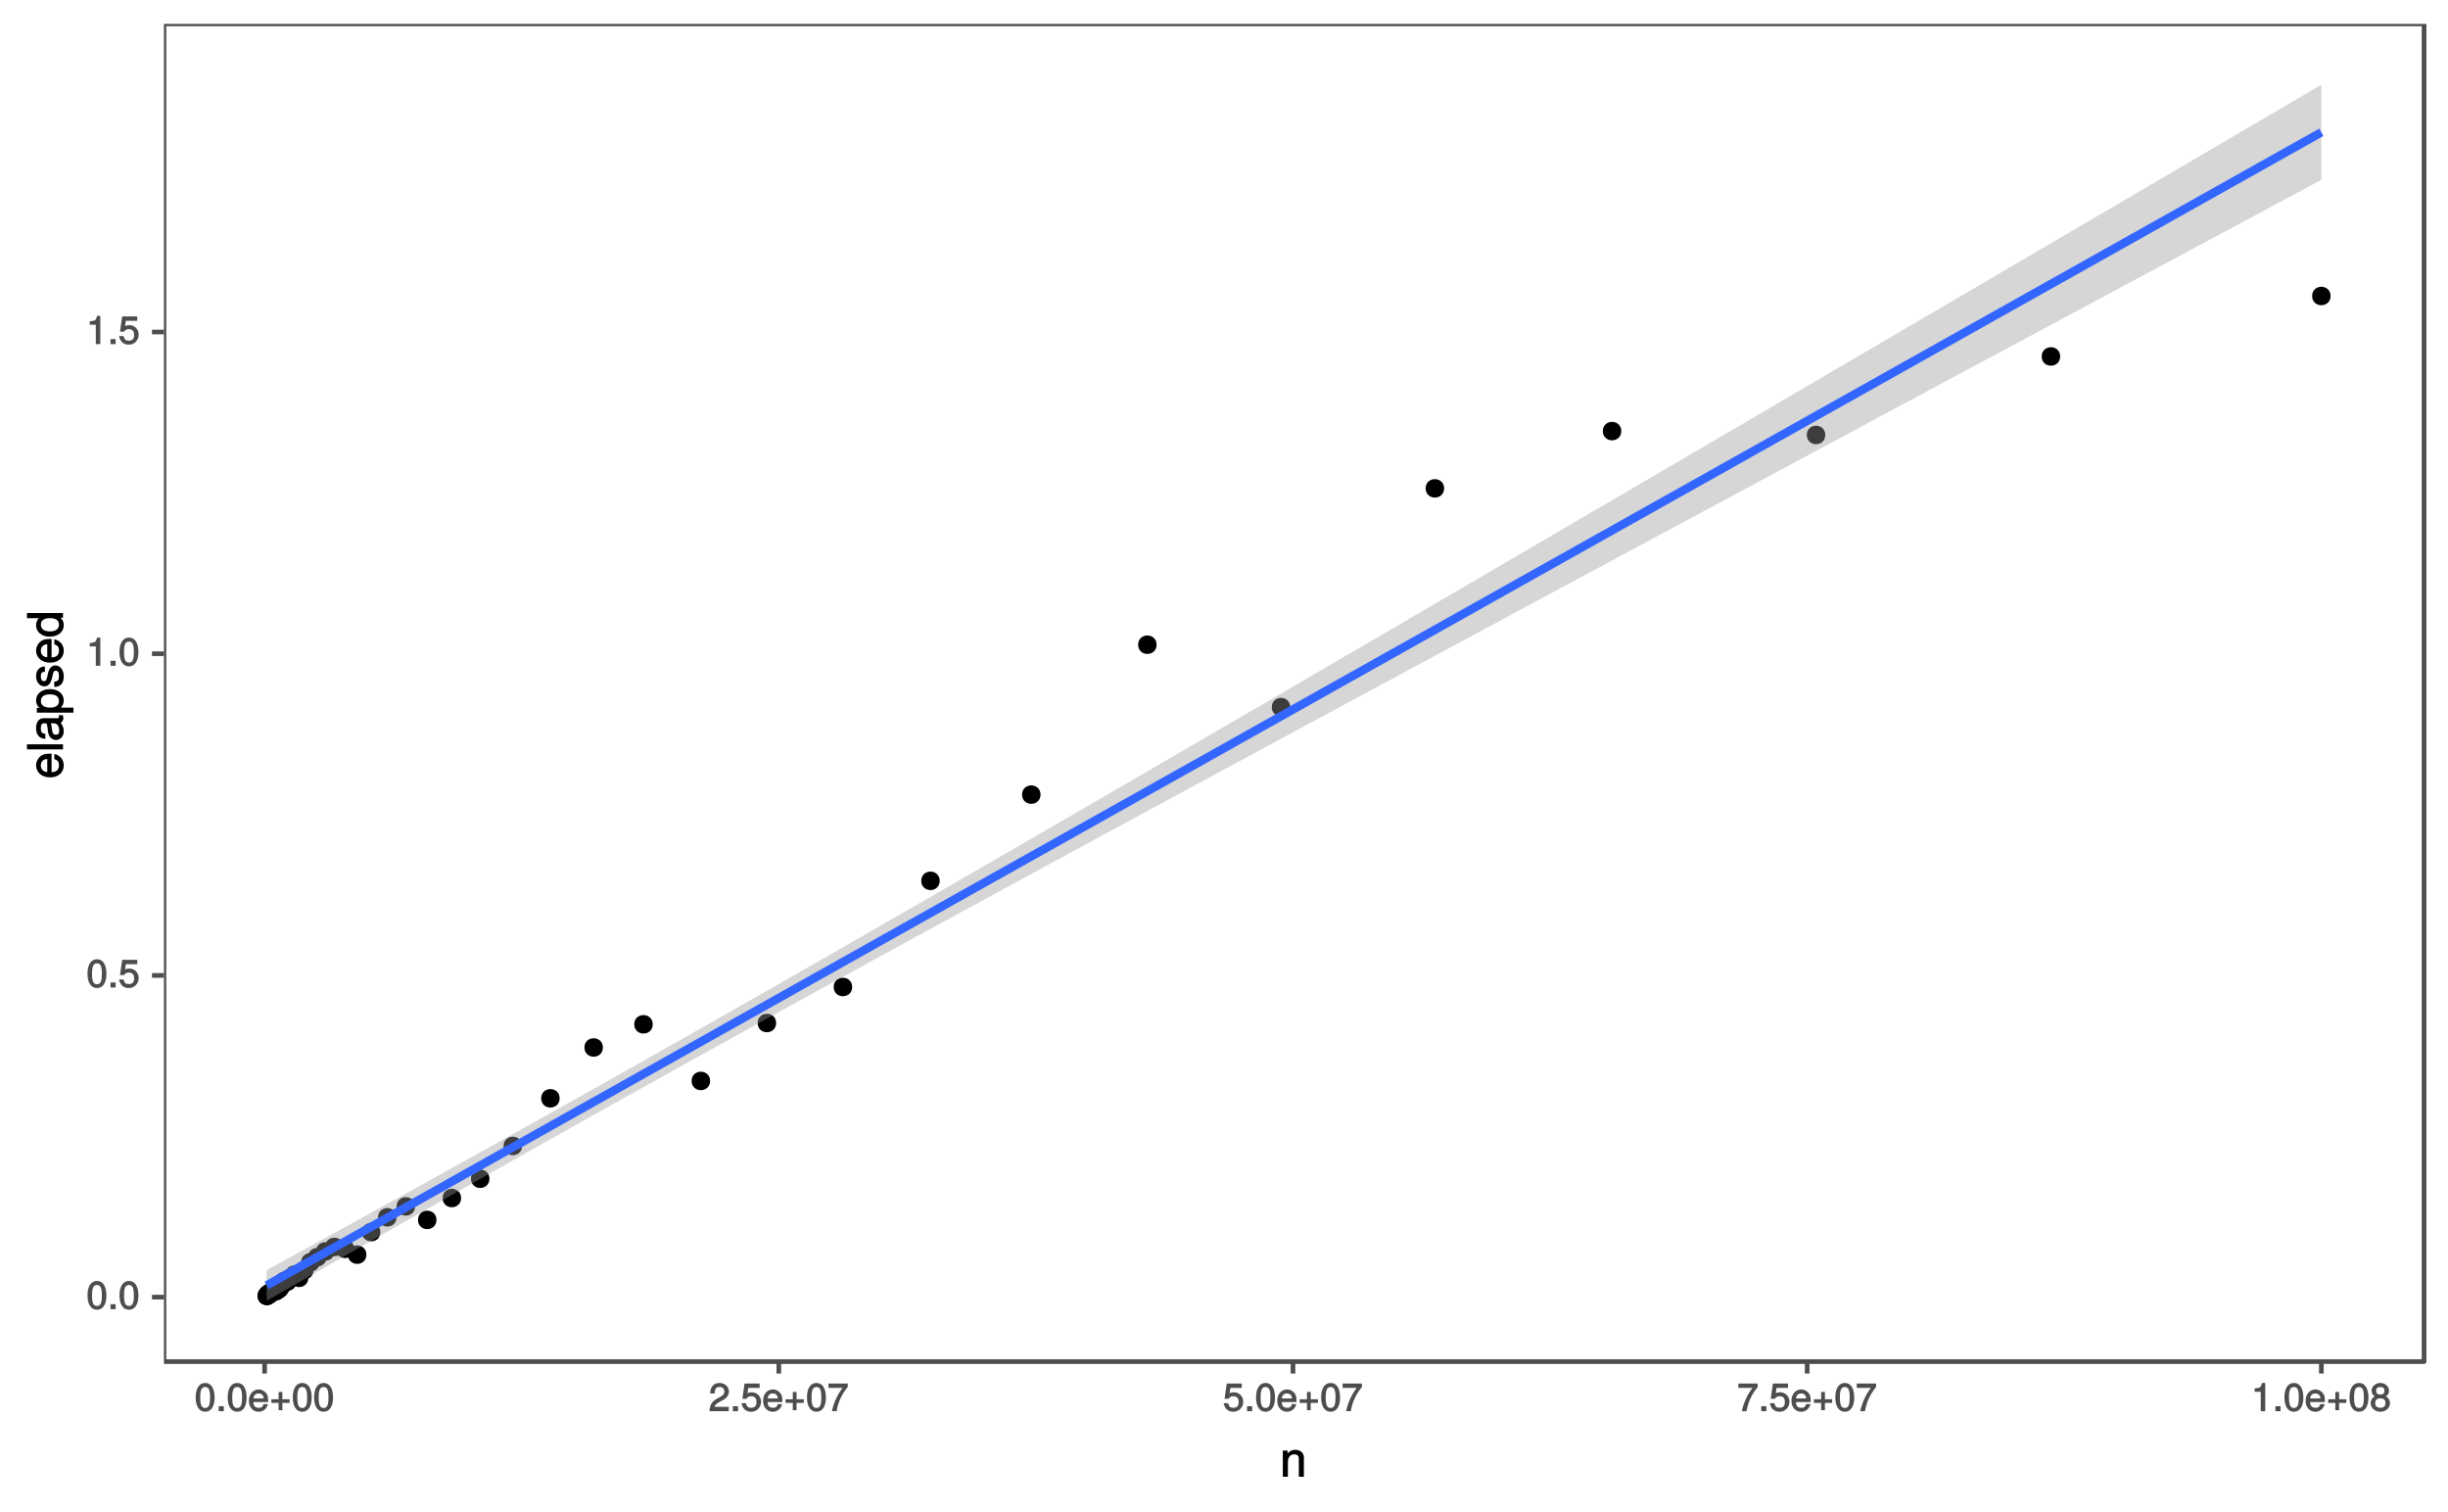 <?xml version="1.0" encoding="UTF-8"?>
<svg xmlns="http://www.w3.org/2000/svg" xmlns:xlink="http://www.w3.org/1999/xlink" width="612pt" height="378pt" viewBox="0 0 612 378" version="1.1">
<defs>
<g>
<symbol overflow="visible" id="glyph0-0">
<path style="stroke:none;" d=""/>
</symbol>
<symbol overflow="visible" id="glyph0-1">
<path style="stroke:none;" d="M 5 -3.391 C 5 -5.75 4.109 -7.062 2.641 -7.062 C 1.172 -7.062 0.266 -5.734 0.266 -3.453 C 0.266 -1.156 1.188 0.141 2.641 0.141 C 4.078 0.141 5 -1.156 5 -3.391 Z M 3.859 -3.469 C 3.859 -1.547 3.562 -0.812 2.625 -0.812 C 1.734 -0.812 1.406 -1.578 1.406 -3.438 C 1.406 -5.312 1.734 -6.047 2.641 -6.047 C 3.547 -6.047 3.859 -5.297 3.859 -3.469 Z M 3.859 -3.469 "/>
</symbol>
<symbol overflow="visible" id="glyph0-2">
<path style="stroke:none;" d="M 1.969 -0.125 L 1.969 -1.25 L 0.688 -1.25 L 0.688 0 L 1.969 0 Z M 1.969 -0.125 "/>
</symbol>
<symbol overflow="visible" id="glyph0-3">
<path style="stroke:none;" d="M 5.062 -2.375 C 5.062 -3.719 4.031 -4.734 2.719 -4.734 C 2.25 -4.734 1.75 -4.578 1.656 -4.5 L 1.859 -5.828 L 4.703 -5.828 L 4.703 -6.922 L 0.938 -6.922 L 0.391 -3.094 L 1.375 -3.094 C 1.812 -3.609 2.047 -3.734 2.578 -3.734 C 3.484 -3.734 3.922 -3.266 3.922 -2.266 C 3.922 -1.281 3.484 -0.859 2.578 -0.859 C 1.828 -0.859 1.516 -1.109 1.281 -2 L 0.156 -2 C 0.469 -0.516 1.375 0.141 2.594 0.141 C 3.969 0.141 5.062 -0.938 5.062 -2.375 Z M 5.062 -2.375 "/>
</symbol>
<symbol overflow="visible" id="glyph0-4">
<path style="stroke:none;" d="M 3.469 -0.125 L 3.469 -7.062 L 2.672 -7.062 C 2.328 -5.875 2.281 -5.875 0.828 -5.688 L 0.828 -4.844 L 2.344 -4.844 L 2.344 0 L 3.469 0 Z M 3.469 -0.125 "/>
</symbol>
<symbol overflow="visible" id="glyph0-5">
<path style="stroke:none;" d="M 5.062 -2.406 C 5.062 -3.141 5 -3.594 4.859 -3.969 C 4.531 -4.797 3.625 -5.438 2.688 -5.438 C 1.281 -5.438 0.234 -4.266 0.234 -2.609 C 0.234 -0.953 1.25 0.141 2.672 0.141 C 3.812 0.141 4.75 -0.641 4.984 -1.781 L 3.906 -1.781 C 3.641 -0.984 3.344 -0.859 2.703 -0.859 C 1.859 -0.859 1.375 -1.25 1.359 -2.281 L 5.062 -2.281 Z M 4.156 -3.031 C 4.156 -3.031 3.969 -3.172 3.969 -3.188 L 1.375 -3.188 C 1.438 -3.953 1.875 -4.438 2.672 -4.438 C 3.469 -4.438 3.922 -3.906 3.922 -3.125 Z M 4.156 -3.031 "/>
</symbol>
<symbol overflow="visible" id="glyph0-6">
<path style="stroke:none;" d="M 5.078 -2.203 L 5.078 -2.984 L 3.266 -2.984 L 3.266 -4.812 L 2.328 -4.812 L 2.328 -2.984 L 0.516 -2.984 L 0.516 -2.078 L 2.328 -2.078 L 2.328 -0.25 L 3.266 -0.25 L 3.266 -2.078 L 5.078 -2.078 Z M 5.078 -2.203 "/>
</symbol>
<symbol overflow="visible" id="glyph0-7">
<path style="stroke:none;" d="M 5.031 -4.938 C 5.031 -6.078 4.016 -7.062 2.719 -7.062 C 1.328 -7.062 0.391 -6.219 0.328 -4.438 L 1.453 -4.438 C 1.531 -5.703 1.859 -6.062 2.703 -6.062 C 3.469 -6.062 3.891 -5.641 3.891 -4.906 C 3.891 -4.375 3.609 -4.016 3.016 -3.672 L 2.125 -3.172 C 0.703 -2.359 0.266 -1.625 0.172 0 L 4.984 0 L 4.984 -1.094 L 1.422 -1.094 C 1.5 -1.516 1.766 -1.781 2.594 -2.281 L 3.562 -2.797 C 4.516 -3.297 5.031 -4.094 5.031 -4.938 Z M 5.031 -4.938 "/>
</symbol>
<symbol overflow="visible" id="glyph0-8">
<path style="stroke:none;" d="M 5.125 -6.078 L 5.125 -6.922 L 0.297 -6.922 L 0.297 -5.828 L 3.844 -5.828 C 2.656 -4.344 1.656 -2.25 1.156 0 L 2.344 0 C 2.734 -2.328 3.656 -4.281 5.125 -6.031 Z M 5.125 -6.078 "/>
</symbol>
<symbol overflow="visible" id="glyph0-9">
<path style="stroke:none;" d="M 5.062 -2.047 C 5.062 -2.797 4.531 -3.469 4.016 -3.719 C 4.547 -4.031 4.812 -4.469 4.812 -5.109 C 4.812 -6.172 3.844 -7.062 2.641 -7.062 C 1.438 -7.062 0.453 -6.172 0.453 -5.109 C 0.453 -4.484 0.719 -4.047 1.25 -3.719 C 0.734 -3.469 0.219 -2.797 0.219 -2.047 C 0.219 -0.812 1.297 0.141 2.641 0.141 C 3.984 0.141 5.062 -0.812 5.062 -2.047 Z M 3.672 -5.094 C 3.672 -4.469 3.344 -4.172 2.641 -4.172 C 1.922 -4.172 1.594 -4.469 1.594 -5.109 C 1.594 -5.75 1.922 -6.047 2.641 -6.047 C 3.359 -6.047 3.672 -5.75 3.672 -5.094 Z M 3.922 -2.031 C 3.922 -1.234 3.484 -0.859 2.625 -0.859 C 1.797 -0.859 1.359 -1.234 1.359 -2.031 C 1.359 -2.828 1.797 -3.203 2.641 -3.203 C 3.484 -3.203 3.922 -2.828 3.922 -2.031 Z M 3.922 -2.031 "/>
</symbol>
<symbol overflow="visible" id="glyph1-0">
<path style="stroke:none;" d=""/>
</symbol>
<symbol overflow="visible" id="glyph1-1">
<path style="stroke:none;" d="M 5.969 -0.125 L 5.969 -4.891 C 5.969 -5.922 5.062 -6.734 3.859 -6.734 C 2.922 -6.734 2.203 -6.344 1.656 -5.453 L 1.891 -5.359 L 1.891 -6.547 L 0.703 -6.547 L 0.703 0 L 1.969 0 L 1.969 -3.594 C 1.969 -4.891 2.531 -5.594 3.547 -5.594 C 4.344 -5.594 4.703 -5.25 4.703 -4.484 L 4.703 0 L 5.969 0 Z M 5.969 -0.125 "/>
</symbol>
<symbol overflow="visible" id="glyph2-0">
<path style="stroke:none;" d=""/>
</symbol>
<symbol overflow="visible" id="glyph2-1">
<path style="stroke:none;" d="M -2.984 -6.281 C -3.906 -6.281 -4.469 -6.219 -4.938 -6.031 C -5.969 -5.625 -6.734 -4.531 -6.734 -3.359 C -6.734 -1.609 -5.297 -0.344 -3.234 -0.344 C -1.172 -0.344 0.188 -1.578 0.188 -3.344 C 0.188 -4.781 -0.766 -5.906 -2.172 -6.188 L -2.172 -4.922 C -1.219 -4.594 -1.016 -4.172 -1.016 -3.375 C -1.016 -2.328 -1.547 -1.688 -2.859 -1.656 L -2.859 -6.281 Z M -3.781 -5.188 C -3.781 -5.188 -3.922 -4.984 -3.938 -4.984 L -3.938 -1.688 C -4.922 -1.766 -5.547 -2.344 -5.547 -3.344 C -5.547 -4.328 -4.859 -4.938 -3.875 -4.938 Z M -3.781 -5.188 "/>
</symbol>
<symbol overflow="visible" id="glyph2-2">
<path style="stroke:none;" d="M -0.125 -1.938 L -9.016 -1.938 L -9.016 -0.672 L 0 -0.672 L 0 -1.938 Z M -0.125 -1.938 "/>
</symbol>
<symbol overflow="visible" id="glyph2-3">
<path style="stroke:none;" d="M -0.156 -6.547 L -1.078 -6.547 C -1.016 -6.312 -1.016 -6.266 -1.016 -6.203 C -1.016 -5.859 -1.062 -5.797 -1.375 -5.797 L -4.891 -5.797 C -6 -5.797 -6.734 -4.844 -6.734 -3.297 C -6.734 -1.781 -6.016 -0.703 -4.422 -0.641 L -4.422 -1.906 C -5.328 -2 -5.547 -2.328 -5.547 -3.266 C -5.547 -4.156 -5.344 -4.531 -4.734 -4.531 L -4.469 -4.531 C -4.062 -4.531 -4.016 -4.422 -3.906 -3.625 C -3.734 -2.203 -3.688 -1.984 -3.531 -1.609 C -3.234 -0.875 -2.531 -0.359 -1.766 -0.359 C -0.625 -0.359 0.188 -1.297 0.188 -2.562 C 0.188 -3.375 -0.188 -4.25 -0.594 -4.625 C -0.391 -4.672 0.078 -5.25 0.078 -5.734 C 0.078 -5.938 0.062 -6.094 -0.047 -6.547 Z M -2.297 -4.531 C -1.406 -4.531 -0.953 -3.75 -0.953 -2.781 C -0.953 -2 -1.109 -1.688 -1.781 -1.688 C -2.453 -1.688 -2.609 -1.984 -2.766 -3.062 C -2.906 -4.109 -2.953 -4.328 -3.031 -4.531 Z M -2.297 -4.531 "/>
</symbol>
<symbol overflow="visible" id="glyph2-4">
<path style="stroke:none;" d="M -3.219 -6.406 C -5.328 -6.406 -6.734 -5.25 -6.734 -3.578 C -6.734 -2.719 -6.312 -1.938 -5.562 -1.469 L -5.469 -1.703 L -6.547 -1.703 L -6.547 -0.516 L 2.609 -0.516 L 2.609 -1.781 L -0.891 -1.781 L -0.797 -1.547 C -0.141 -2.078 0.188 -2.766 0.188 -3.594 C 0.188 -5.203 -1.219 -6.406 -3.219 -6.406 Z M -3.234 -5.094 C -1.812 -5.094 -1.016 -4.5 -1.016 -3.406 C -1.016 -2.359 -1.75 -1.781 -3.234 -1.781 C -4.703 -1.781 -5.531 -2.359 -5.531 -3.406 C -5.531 -4.516 -4.734 -5.094 -3.234 -5.094 Z M -3.234 -5.094 "/>
</symbol>
<symbol overflow="visible" id="glyph2-5">
<path style="stroke:none;" d="M -1.891 -5.641 C -2.828 -5.641 -3.438 -4.984 -3.734 -3.734 L -3.953 -2.766 C -4.156 -1.953 -4.281 -1.734 -4.734 -1.734 C -5.297 -1.734 -5.547 -2.125 -5.547 -2.938 C -5.547 -3.75 -5.328 -4.031 -4.531 -4.062 L -4.531 -5.391 C -5.906 -5.375 -6.734 -4.422 -6.734 -2.969 C -6.734 -1.516 -5.844 -0.422 -4.688 -0.422 C -3.703 -0.422 -3.094 -1.062 -2.734 -2.562 L -2.516 -3.484 C -2.344 -4.188 -2.266 -4.312 -1.812 -4.312 C -1.219 -4.312 -1.016 -3.875 -1.016 -3 C -1.016 -2.094 -1.094 -1.734 -2.188 -1.578 L -2.188 -0.266 C -0.594 -0.312 0.188 -1.266 0.188 -2.922 C 0.188 -4.5 -0.688 -5.641 -1.891 -5.641 Z M -1.891 -5.641 "/>
</symbol>
<symbol overflow="visible" id="glyph2-6">
<path style="stroke:none;" d="M -0.125 -6.078 L -9.016 -6.078 L -9.016 -4.797 L -5.625 -4.797 L -5.719 -5.047 C -6.359 -4.625 -6.734 -3.859 -6.734 -3.016 C -6.734 -1.375 -5.344 -0.172 -3.344 -0.172 C -1.219 -0.172 0.188 -1.359 0.188 -3.047 C 0.188 -3.906 -0.188 -4.609 -0.953 -5.141 L -1.062 -4.906 L 0 -4.906 L 0 -6.078 Z M -3.25 -4.797 C -1.797 -4.797 -1.016 -4.25 -1.016 -3.188 C -1.016 -2.094 -1.812 -1.484 -3.281 -1.484 C -4.734 -1.484 -5.531 -2.094 -5.531 -3.188 C -5.531 -4.266 -4.703 -4.797 -3.25 -4.797 Z M -3.25 -4.797 "/>
</symbol>
</g>
<clipPath id="clip1">
  <path d="M 40.984 5.977 L 607 5.977 L 607 341 L 40.984 341 Z M 40.984 5.977 "/>
</clipPath>
<clipPath id="clip2">
  <path d="M 40.984 5.977 L 607 5.977 L 607 341 L 40.984 341 Z M 40.984 5.977 "/>
</clipPath>
</defs>
<g id="surface42">
<rect x="0" y="0" width="612" height="378" style="fill:rgb(100%,100%,100%);fill-opacity:1;stroke:none;"/>
<rect x="0" y="0" width="612" height="378" style="fill:rgb(100%,100%,100%);fill-opacity:1;stroke:none;"/>
<path style="fill:none;stroke-width:1.164;stroke-linecap:round;stroke-linejoin:round;stroke:rgb(100%,100%,100%);stroke-opacity:1;stroke-miterlimit:10;" d="M 0 378 L 612 378 L 612 0 L 0 0 Z M 0 378 "/>
<g clip-path="url(#clip1)" clip-rule="nonzero">
<path style=" stroke:none;fill-rule:nonzero;fill:rgb(100%,100%,100%);fill-opacity:1;" d="M 40.984 340.375 L 606.02 340.375 L 606.02 5.98 L 40.984 5.98 Z M 40.984 340.375 "/>
</g>
<path style="fill-rule:nonzero;fill:rgb(0%,0%,0%);fill-opacity:1;stroke-width:0.709;stroke-linecap:round;stroke-linejoin:round;stroke:rgb(0%,0%,0%);stroke-opacity:1;stroke-miterlimit:10;" d="M 68.625 323.934 C 68.625 326.539 64.715 326.539 64.715 323.934 C 64.715 321.328 68.625 321.328 68.625 323.934 "/>
<path style="fill-rule:nonzero;fill:rgb(0%,0%,0%);fill-opacity:1;stroke-width:0.709;stroke-linecap:round;stroke-linejoin:round;stroke:rgb(0%,0%,0%);stroke-opacity:1;stroke-miterlimit:10;" d="M 68.703 323.934 C 68.703 326.539 64.793 326.539 64.793 323.934 C 64.793 321.328 68.703 321.328 68.703 323.934 "/>
<path style="fill-rule:nonzero;fill:rgb(0%,0%,0%);fill-opacity:1;stroke-width:0.709;stroke-linecap:round;stroke-linejoin:round;stroke:rgb(0%,0%,0%);stroke-opacity:1;stroke-miterlimit:10;" d="M 68.793 323.934 C 68.793 326.539 64.883 326.539 64.883 323.934 C 64.883 321.328 68.793 321.328 68.793 323.934 "/>
<path style="fill-rule:nonzero;fill:rgb(0%,0%,0%);fill-opacity:1;stroke-width:0.709;stroke-linecap:round;stroke-linejoin:round;stroke:rgb(0%,0%,0%);stroke-opacity:1;stroke-miterlimit:10;" d="M 68.895 323.613 C 68.895 326.219 64.984 326.219 64.984 323.613 C 64.984 321.004 68.895 321.004 68.895 323.613 "/>
<path style="fill-rule:nonzero;fill:rgb(0%,0%,0%);fill-opacity:1;stroke-width:0.709;stroke-linecap:round;stroke-linejoin:round;stroke:rgb(0%,0%,0%);stroke-opacity:1;stroke-miterlimit:10;" d="M 69.016 323.449 C 69.016 326.059 65.105 326.059 65.105 323.449 C 65.105 320.844 69.016 320.844 69.016 323.449 "/>
<path style="fill-rule:nonzero;fill:rgb(0%,0%,0%);fill-opacity:1;stroke-width:0.709;stroke-linecap:round;stroke-linejoin:round;stroke:rgb(0%,0%,0%);stroke-opacity:1;stroke-miterlimit:10;" d="M 69.152 323.613 C 69.152 326.219 65.242 326.219 65.242 323.613 C 65.242 321.004 69.152 321.004 69.152 323.613 "/>
<path style="fill-rule:nonzero;fill:rgb(0%,0%,0%);fill-opacity:1;stroke-width:0.709;stroke-linecap:round;stroke-linejoin:round;stroke:rgb(0%,0%,0%);stroke-opacity:1;stroke-miterlimit:10;" d="M 69.309 323.449 C 69.309 326.059 65.398 326.059 65.398 323.449 C 65.398 320.844 69.309 320.844 69.309 323.449 "/>
<path style="fill-rule:nonzero;fill:rgb(0%,0%,0%);fill-opacity:1;stroke-width:0.709;stroke-linecap:round;stroke-linejoin:round;stroke:rgb(0%,0%,0%);stroke-opacity:1;stroke-miterlimit:10;" d="M 69.488 323.449 C 69.488 326.059 65.582 326.059 65.582 323.449 C 65.582 320.844 69.488 320.844 69.488 323.449 "/>
<path style="fill-rule:nonzero;fill:rgb(0%,0%,0%);fill-opacity:1;stroke-width:0.709;stroke-linecap:round;stroke-linejoin:round;stroke:rgb(0%,0%,0%);stroke-opacity:1;stroke-miterlimit:10;" d="M 69.699 322.969 C 69.699 325.574 65.789 325.574 65.789 322.969 C 65.789 320.363 69.699 320.363 69.699 322.969 "/>
<path style="fill-rule:nonzero;fill:rgb(0%,0%,0%);fill-opacity:1;stroke-width:0.709;stroke-linecap:round;stroke-linejoin:round;stroke:rgb(0%,0%,0%);stroke-opacity:1;stroke-miterlimit:10;" d="M 69.938 322.969 C 69.938 325.574 66.031 325.574 66.031 322.969 C 66.031 320.363 69.938 320.363 69.938 322.969 "/>
<path style="fill-rule:nonzero;fill:rgb(0%,0%,0%);fill-opacity:1;stroke-width:0.709;stroke-linecap:round;stroke-linejoin:round;stroke:rgb(0%,0%,0%);stroke-opacity:1;stroke-miterlimit:10;" d="M 70.215 322.809 C 70.215 325.414 66.305 325.414 66.305 322.809 C 66.305 320.199 70.215 320.199 70.215 322.809 "/>
<path style="fill-rule:nonzero;fill:rgb(0%,0%,0%);fill-opacity:1;stroke-width:0.709;stroke-linecap:round;stroke-linejoin:round;stroke:rgb(0%,0%,0%);stroke-opacity:1;stroke-miterlimit:10;" d="M 70.535 322.648 C 70.535 325.254 66.625 325.254 66.625 322.648 C 66.625 320.039 70.535 320.039 70.535 322.648 "/>
<path style="fill-rule:nonzero;fill:rgb(0%,0%,0%);fill-opacity:1;stroke-width:0.709;stroke-linecap:round;stroke-linejoin:round;stroke:rgb(0%,0%,0%);stroke-opacity:1;stroke-miterlimit:10;" d="M 70.902 322.809 C 70.902 325.414 66.992 325.414 66.992 322.809 C 66.992 320.199 70.902 320.199 70.902 322.809 "/>
<path style="fill-rule:nonzero;fill:rgb(0%,0%,0%);fill-opacity:1;stroke-width:0.709;stroke-linecap:round;stroke-linejoin:round;stroke:rgb(0%,0%,0%);stroke-opacity:1;stroke-miterlimit:10;" d="M 71.324 322.484 C 71.324 325.094 67.414 325.094 67.414 322.484 C 67.414 319.879 71.324 319.879 71.324 322.484 "/>
<path style="fill-rule:nonzero;fill:rgb(0%,0%,0%);fill-opacity:1;stroke-width:0.709;stroke-linecap:round;stroke-linejoin:round;stroke:rgb(0%,0%,0%);stroke-opacity:1;stroke-miterlimit:10;" d="M 71.812 322.164 C 71.812 324.77 67.902 324.77 67.902 322.164 C 67.902 319.559 71.812 319.559 71.812 322.164 "/>
<path style="fill-rule:nonzero;fill:rgb(0%,0%,0%);fill-opacity:1;stroke-width:0.709;stroke-linecap:round;stroke-linejoin:round;stroke:rgb(0%,0%,0%);stroke-opacity:1;stroke-miterlimit:10;" d="M 72.371 321.359 C 72.371 323.965 68.461 323.965 68.461 321.359 C 68.461 318.754 72.371 318.754 72.371 321.359 "/>
<path style="fill-rule:nonzero;fill:rgb(0%,0%,0%);fill-opacity:1;stroke-width:0.709;stroke-linecap:round;stroke-linejoin:round;stroke:rgb(0%,0%,0%);stroke-opacity:1;stroke-miterlimit:10;" d="M 73.016 320.234 C 73.016 322.84 69.105 322.84 69.105 320.234 C 69.105 317.629 73.016 317.629 73.016 320.234 "/>
<path style="fill-rule:nonzero;fill:rgb(0%,0%,0%);fill-opacity:1;stroke-width:0.709;stroke-linecap:round;stroke-linejoin:round;stroke:rgb(0%,0%,0%);stroke-opacity:1;stroke-miterlimit:10;" d="M 73.758 320.395 C 73.758 323 69.848 323 69.848 320.395 C 69.848 317.789 73.758 317.789 73.758 320.395 "/>
<path style="fill-rule:nonzero;fill:rgb(0%,0%,0%);fill-opacity:1;stroke-width:0.709;stroke-linecap:round;stroke-linejoin:round;stroke:rgb(0%,0%,0%);stroke-opacity:1;stroke-miterlimit:10;" d="M 74.613 319.43 C 74.613 322.035 70.703 322.035 70.703 319.43 C 70.703 316.824 74.613 316.824 74.613 319.43 "/>
<path style="fill-rule:nonzero;fill:rgb(0%,0%,0%);fill-opacity:1;stroke-width:0.709;stroke-linecap:round;stroke-linejoin:round;stroke:rgb(0%,0%,0%);stroke-opacity:1;stroke-miterlimit:10;" d="M 75.598 318.625 C 75.598 321.23 71.688 321.23 71.688 318.625 C 71.688 316.02 75.598 316.02 75.598 318.625 "/>
<path style="fill-rule:nonzero;fill:rgb(0%,0%,0%);fill-opacity:1;stroke-width:0.709;stroke-linecap:round;stroke-linejoin:round;stroke:rgb(0%,0%,0%);stroke-opacity:1;stroke-miterlimit:10;" d="M 76.73 319.43 C 76.73 322.035 72.824 322.035 72.824 319.43 C 72.824 316.824 76.73 316.824 76.73 319.43 "/>
<path style="fill-rule:nonzero;fill:rgb(0%,0%,0%);fill-opacity:1;stroke-width:0.709;stroke-linecap:round;stroke-linejoin:round;stroke:rgb(0%,0%,0%);stroke-opacity:1;stroke-miterlimit:10;" d="M 78.039 317.5 C 78.039 320.105 74.129 320.105 74.129 317.5 C 74.129 314.895 78.039 314.895 78.039 317.5 "/>
<path style="fill-rule:nonzero;fill:rgb(0%,0%,0%);fill-opacity:1;stroke-width:0.709;stroke-linecap:round;stroke-linejoin:round;stroke:rgb(0%,0%,0%);stroke-opacity:1;stroke-miterlimit:10;" d="M 79.539 315.57 C 79.539 318.176 75.633 318.176 75.633 315.57 C 75.633 312.965 79.539 312.965 79.539 315.57 "/>
<path style="fill-rule:nonzero;fill:rgb(0%,0%,0%);fill-opacity:1;stroke-width:0.709;stroke-linecap:round;stroke-linejoin:round;stroke:rgb(0%,0%,0%);stroke-opacity:1;stroke-miterlimit:10;" d="M 81.27 314.281 C 81.27 316.891 77.363 316.891 77.363 314.281 C 77.363 311.676 81.27 311.676 81.27 314.281 "/>
<path style="fill-rule:nonzero;fill:rgb(0%,0%,0%);fill-opacity:1;stroke-width:0.709;stroke-linecap:round;stroke-linejoin:round;stroke:rgb(0%,0%,0%);stroke-opacity:1;stroke-miterlimit:10;" d="M 83.262 312.836 C 83.262 315.441 79.355 315.441 79.355 312.836 C 79.355 310.23 83.262 310.23 83.262 312.836 "/>
<path style="fill-rule:nonzero;fill:rgb(0%,0%,0%);fill-opacity:1;stroke-width:0.709;stroke-linecap:round;stroke-linejoin:round;stroke:rgb(0%,0%,0%);stroke-opacity:1;stroke-miterlimit:10;" d="M 85.559 311.711 C 85.559 314.316 81.648 314.316 81.648 311.711 C 81.648 309.102 85.559 309.102 85.559 311.711 "/>
<path style="fill-rule:nonzero;fill:rgb(0%,0%,0%);fill-opacity:1;stroke-width:0.709;stroke-linecap:round;stroke-linejoin:round;stroke:rgb(0%,0%,0%);stroke-opacity:1;stroke-miterlimit:10;" d="M 88.199 312.191 C 88.199 314.797 84.289 314.797 84.289 312.191 C 84.289 309.586 88.199 309.586 88.199 312.191 "/>
<path style="fill-rule:nonzero;fill:rgb(0%,0%,0%);fill-opacity:1;stroke-width:0.709;stroke-linecap:round;stroke-linejoin:round;stroke:rgb(0%,0%,0%);stroke-opacity:1;stroke-miterlimit:10;" d="M 91.242 313.641 C 91.242 316.246 87.332 316.246 87.332 313.641 C 87.332 311.035 91.242 311.035 91.242 313.641 "/>
<path style="fill-rule:nonzero;fill:rgb(0%,0%,0%);fill-opacity:1;stroke-width:0.709;stroke-linecap:round;stroke-linejoin:round;stroke:rgb(0%,0%,0%);stroke-opacity:1;stroke-miterlimit:10;" d="M 94.742 308.012 C 94.742 310.617 90.832 310.617 90.832 308.012 C 90.832 305.402 94.742 305.402 94.742 308.012 "/>
<path style="fill-rule:nonzero;fill:rgb(0%,0%,0%);fill-opacity:1;stroke-width:0.709;stroke-linecap:round;stroke-linejoin:round;stroke:rgb(0%,0%,0%);stroke-opacity:1;stroke-miterlimit:10;" d="M 98.773 304.312 C 98.773 306.918 94.863 306.918 94.863 304.312 C 94.863 301.703 98.773 301.703 98.773 304.312 "/>
<path style="fill-rule:nonzero;fill:rgb(0%,0%,0%);fill-opacity:1;stroke-width:0.709;stroke-linecap:round;stroke-linejoin:round;stroke:rgb(0%,0%,0%);stroke-opacity:1;stroke-miterlimit:10;" d="M 103.418 301.578 C 103.418 304.184 99.508 304.184 99.508 301.578 C 99.508 298.969 103.418 298.969 103.418 301.578 "/>
<path style="fill-rule:nonzero;fill:rgb(0%,0%,0%);fill-opacity:1;stroke-width:0.709;stroke-linecap:round;stroke-linejoin:round;stroke:rgb(0%,0%,0%);stroke-opacity:1;stroke-miterlimit:10;" d="M 108.762 304.953 C 108.762 307.562 104.852 307.562 104.852 304.953 C 104.852 302.348 108.762 302.348 108.762 304.953 "/>
<path style="fill-rule:nonzero;fill:rgb(0%,0%,0%);fill-opacity:1;stroke-width:0.709;stroke-linecap:round;stroke-linejoin:round;stroke:rgb(0%,0%,0%);stroke-opacity:1;stroke-miterlimit:10;" d="M 114.918 299.484 C 114.918 302.094 111.008 302.094 111.008 299.484 C 111.008 296.879 114.918 296.879 114.918 299.484 "/>
<path style="fill-rule:nonzero;fill:rgb(0%,0%,0%);fill-opacity:1;stroke-width:0.709;stroke-linecap:round;stroke-linejoin:round;stroke:rgb(0%,0%,0%);stroke-opacity:1;stroke-miterlimit:10;" d="M 122.004 294.66 C 122.004 297.266 118.094 297.266 118.094 294.66 C 118.094 292.055 122.004 292.055 122.004 294.66 "/>
<path style="fill-rule:nonzero;fill:rgb(0%,0%,0%);fill-opacity:1;stroke-width:0.709;stroke-linecap:round;stroke-linejoin:round;stroke:rgb(0%,0%,0%);stroke-opacity:1;stroke-miterlimit:10;" d="M 130.16 286.457 C 130.16 289.066 126.254 289.066 126.254 286.457 C 126.254 283.852 130.16 283.852 130.16 286.457 "/>
<path style="fill-rule:nonzero;fill:rgb(0%,0%,0%);fill-opacity:1;stroke-width:0.709;stroke-linecap:round;stroke-linejoin:round;stroke:rgb(0%,0%,0%);stroke-opacity:1;stroke-miterlimit:10;" d="M 139.555 274.555 C 139.555 277.164 135.645 277.164 135.645 274.555 C 135.645 271.949 139.555 271.949 139.555 274.555 "/>
<path style="fill-rule:nonzero;fill:rgb(0%,0%,0%);fill-opacity:1;stroke-width:0.709;stroke-linecap:round;stroke-linejoin:round;stroke:rgb(0%,0%,0%);stroke-opacity:1;stroke-miterlimit:10;" d="M 150.371 261.852 C 150.371 264.457 146.461 264.457 146.461 261.852 C 146.461 259.242 150.371 259.242 150.371 261.852 "/>
<path style="fill-rule:nonzero;fill:rgb(0%,0%,0%);fill-opacity:1;stroke-width:0.709;stroke-linecap:round;stroke-linejoin:round;stroke:rgb(0%,0%,0%);stroke-opacity:1;stroke-miterlimit:10;" d="M 162.828 256.059 C 162.828 258.668 158.918 258.668 158.918 256.059 C 158.918 253.453 162.828 253.453 162.828 256.059 "/>
<path style="fill-rule:nonzero;fill:rgb(0%,0%,0%);fill-opacity:1;stroke-width:0.709;stroke-linecap:round;stroke-linejoin:round;stroke:rgb(0%,0%,0%);stroke-opacity:1;stroke-miterlimit:10;" d="M 177.168 270.215 C 177.168 272.82 173.258 272.82 173.258 270.215 C 173.258 267.605 177.168 267.605 177.168 270.215 "/>
<path style="fill-rule:nonzero;fill:rgb(0%,0%,0%);fill-opacity:1;stroke-width:0.709;stroke-linecap:round;stroke-linejoin:round;stroke:rgb(0%,0%,0%);stroke-opacity:1;stroke-miterlimit:10;" d="M 193.676 255.738 C 193.676 258.344 189.766 258.344 189.766 255.738 C 189.766 253.133 193.676 253.133 193.676 255.738 "/>
<path style="fill-rule:nonzero;fill:rgb(0%,0%,0%);fill-opacity:1;stroke-width:0.709;stroke-linecap:round;stroke-linejoin:round;stroke:rgb(0%,0%,0%);stroke-opacity:1;stroke-miterlimit:10;" d="M 212.688 246.73 C 212.688 249.336 208.777 249.336 208.777 246.73 C 208.777 244.125 212.688 244.125 212.688 246.73 "/>
<path style="fill-rule:nonzero;fill:rgb(0%,0%,0%);fill-opacity:1;stroke-width:0.709;stroke-linecap:round;stroke-linejoin:round;stroke:rgb(0%,0%,0%);stroke-opacity:1;stroke-miterlimit:10;" d="M 234.574 220.191 C 234.574 222.801 230.664 222.801 230.664 220.191 C 230.664 217.586 234.574 217.586 234.574 220.191 "/>
<path style="fill-rule:nonzero;fill:rgb(0%,0%,0%);fill-opacity:1;stroke-width:0.709;stroke-linecap:round;stroke-linejoin:round;stroke:rgb(0%,0%,0%);stroke-opacity:1;stroke-miterlimit:10;" d="M 259.777 198.641 C 259.777 201.246 255.867 201.246 255.867 198.641 C 255.867 196.035 259.777 196.035 259.777 198.641 "/>
<path style="fill-rule:nonzero;fill:rgb(0%,0%,0%);fill-opacity:1;stroke-width:0.709;stroke-linecap:round;stroke-linejoin:round;stroke:rgb(0%,0%,0%);stroke-opacity:1;stroke-miterlimit:10;" d="M 288.793 161.164 C 288.793 163.773 284.887 163.773 284.887 161.164 C 284.887 158.559 288.793 158.559 288.793 161.164 "/>
<path style="fill-rule:nonzero;fill:rgb(0%,0%,0%);fill-opacity:1;stroke-width:0.709;stroke-linecap:round;stroke-linejoin:round;stroke:rgb(0%,0%,0%);stroke-opacity:1;stroke-miterlimit:10;" d="M 322.203 176.766 C 322.203 179.375 318.297 179.375 318.297 176.766 C 318.297 174.16 322.203 174.16 322.203 176.766 "/>
<path style="fill-rule:nonzero;fill:rgb(0%,0%,0%);fill-opacity:1;stroke-width:0.709;stroke-linecap:round;stroke-linejoin:round;stroke:rgb(0%,0%,0%);stroke-opacity:1;stroke-miterlimit:10;" d="M 360.672 122.082 C 360.672 124.688 356.766 124.688 356.766 122.082 C 356.766 119.477 360.672 119.477 360.672 122.082 "/>
<path style="fill-rule:nonzero;fill:rgb(0%,0%,0%);fill-opacity:1;stroke-width:0.709;stroke-linecap:round;stroke-linejoin:round;stroke:rgb(0%,0%,0%);stroke-opacity:1;stroke-miterlimit:10;" d="M 404.965 107.766 C 404.965 110.375 401.059 110.375 401.059 107.766 C 401.059 105.16 404.965 105.16 404.965 107.766 "/>
<path style="fill-rule:nonzero;fill:rgb(0%,0%,0%);fill-opacity:1;stroke-width:0.709;stroke-linecap:round;stroke-linejoin:round;stroke:rgb(0%,0%,0%);stroke-opacity:1;stroke-miterlimit:10;" d="M 455.965 108.73 C 455.965 111.34 452.055 111.34 452.055 108.73 C 452.055 106.125 455.965 106.125 455.965 108.73 "/>
<path style="fill-rule:nonzero;fill:rgb(0%,0%,0%);fill-opacity:1;stroke-width:0.709;stroke-linecap:round;stroke-linejoin:round;stroke:rgb(0%,0%,0%);stroke-opacity:1;stroke-miterlimit:10;" d="M 514.684 89.109 C 514.684 91.715 510.773 91.715 510.773 89.109 C 510.773 86.504 514.684 86.504 514.684 89.109 "/>
<path style="fill-rule:nonzero;fill:rgb(0%,0%,0%);fill-opacity:1;stroke-width:0.709;stroke-linecap:round;stroke-linejoin:round;stroke:rgb(0%,0%,0%);stroke-opacity:1;stroke-miterlimit:10;" d="M 582.293 73.992 C 582.293 76.598 578.383 76.598 578.383 73.992 C 578.383 71.387 582.293 71.387 582.293 73.992 "/>
<path style=" stroke:none;fill-rule:nonzero;fill:rgb(60%,60%,60%);fill-opacity:0.4;" d="M 66.668 317.492 L 73.172 313.93 L 79.676 310.363 L 86.176 306.789 L 92.68 303.211 L 99.18 299.625 L 105.684 296.027 L 112.184 292.426 L 118.688 288.816 L 125.188 285.199 L 131.691 281.57 L 138.191 277.934 L 144.695 274.289 L 151.199 270.637 L 157.699 266.973 L 164.203 263.301 L 170.703 259.621 L 177.207 255.934 L 183.707 252.234 L 190.211 248.531 L 196.711 244.82 L 203.215 241.102 L 209.719 237.375 L 216.219 233.645 L 222.723 229.906 L 229.223 226.164 L 235.727 222.418 L 242.227 218.664 L 248.73 214.906 L 255.23 211.148 L 261.734 207.383 L 268.234 203.617 L 281.242 196.07 L 287.742 192.293 L 294.246 188.516 L 300.746 184.734 L 307.25 180.949 L 313.75 177.164 L 320.254 173.379 L 326.754 169.59 L 333.258 165.797 L 339.758 162.004 L 352.766 154.418 L 359.266 150.621 L 365.77 146.824 L 372.27 143.023 L 378.773 139.227 L 385.273 135.426 L 391.777 131.625 L 398.277 127.824 L 404.781 124.02 L 411.285 120.219 L 417.785 116.414 L 424.289 112.609 L 430.789 108.805 L 437.293 105 L 443.793 101.191 L 450.297 97.387 L 456.797 93.578 L 463.301 89.77 L 469.801 85.961 L 476.305 82.156 L 482.809 78.344 L 489.309 74.535 L 495.812 70.727 L 502.312 66.918 L 508.816 63.105 L 515.316 59.297 L 521.82 55.484 L 528.32 51.676 L 534.824 47.863 L 541.324 44.051 L 554.332 36.426 L 560.832 32.617 L 567.336 28.805 L 573.836 24.992 L 580.34 21.176 L 580.34 44.961 L 573.836 48.445 L 567.336 51.93 L 560.832 55.418 L 554.332 58.902 L 547.828 62.387 L 541.324 65.875 L 534.824 69.359 L 528.32 72.848 L 521.82 76.332 L 515.316 79.82 L 508.816 83.309 L 502.312 86.797 L 495.812 90.285 L 489.309 93.773 L 482.809 97.262 L 469.801 104.238 L 463.301 107.73 L 456.797 111.219 L 450.297 114.711 L 443.793 118.199 L 437.293 121.691 L 430.789 125.184 L 424.289 128.676 L 417.785 132.172 L 411.285 135.664 L 404.781 139.16 L 398.277 142.652 L 391.777 146.148 L 385.273 149.648 L 378.773 153.145 L 372.27 156.645 L 365.77 160.145 L 359.266 163.645 L 352.766 167.145 L 339.758 174.152 L 333.258 177.66 L 326.754 181.164 L 320.254 184.676 L 313.75 188.184 L 307.25 191.695 L 300.746 195.211 L 294.246 198.727 L 287.742 202.246 L 281.242 205.77 L 274.738 209.293 L 268.234 212.82 L 261.734 216.348 L 255.23 219.883 L 248.73 223.418 L 242.227 226.961 L 235.727 230.508 L 229.223 234.055 L 222.723 237.609 L 216.219 241.172 L 209.719 244.738 L 203.215 248.312 L 196.711 251.891 L 190.211 255.477 L 183.707 259.07 L 177.207 262.672 L 170.703 266.281 L 164.203 269.898 L 157.699 273.523 L 151.199 277.16 L 144.695 280.805 L 138.191 284.457 L 131.691 288.117 L 125.188 291.789 L 118.688 295.469 L 112.184 299.156 L 105.684 302.852 L 99.18 306.555 L 92.68 310.266 L 86.176 313.98 L 79.676 317.707 L 73.172 321.438 L 66.668 325.176 Z M 66.668 317.492 "/>
<path style="fill:none;stroke-width:2.134;stroke-linecap:butt;stroke-linejoin:round;stroke:rgb(20%,40%,100%);stroke-opacity:1;stroke-miterlimit:10;" d="M 66.668 321.332 L 79.676 314.035 L 86.176 310.387 L 92.68 306.738 L 99.18 303.09 L 105.684 299.441 L 112.184 295.789 L 118.688 292.141 L 125.188 288.492 L 131.691 284.844 L 138.191 281.195 L 151.199 273.898 L 157.699 270.25 L 164.203 266.598 L 170.703 262.949 L 177.207 259.301 L 183.707 255.652 L 190.211 252.004 L 196.711 248.355 L 209.719 241.059 L 216.219 237.41 L 222.723 233.758 L 229.223 230.109 L 235.727 226.461 L 242.227 222.812 L 248.73 219.164 L 255.23 215.516 L 261.734 211.867 L 268.234 208.219 L 274.738 204.566 L 281.242 200.918 L 287.742 197.27 L 294.246 193.621 L 300.746 189.973 L 307.25 186.324 L 313.75 182.676 L 320.254 179.027 L 326.754 175.375 L 333.258 171.727 L 339.758 168.078 L 352.766 160.781 L 359.266 157.133 L 365.77 153.484 L 372.27 149.836 L 378.773 146.184 L 385.273 142.535 L 391.777 138.887 L 398.277 135.238 L 411.285 127.941 L 417.785 124.293 L 424.289 120.645 L 430.789 116.996 L 437.293 113.344 L 443.793 109.695 L 450.297 106.047 L 456.797 102.398 L 463.301 98.75 L 469.801 95.102 L 482.809 87.805 L 489.309 84.152 L 495.812 80.504 L 502.312 76.855 L 508.816 73.207 L 515.316 69.559 L 521.82 65.91 L 528.32 62.262 L 534.824 58.613 L 541.324 54.961 L 554.332 47.664 L 560.832 44.016 L 567.336 40.367 L 573.836 36.719 L 580.34 33.07 "/>
<g clip-path="url(#clip2)" clip-rule="nonzero">
<path style="fill:none;stroke-width:1.164;stroke-linecap:round;stroke-linejoin:round;stroke:rgb(30.196%,30.196%,30.196%);stroke-opacity:1;stroke-miterlimit:10;" d="M 40.984 340.375 L 606.02 340.375 L 606.02 5.98 L 40.984 5.98 Z M 40.984 340.375 "/>
</g>
<g style="fill:rgb(30.196%,30.196%,30.196%);fill-opacity:1;">
  <use xlink:href="#glyph0-1" x="21.605" y="327.273"/>
  <use xlink:href="#glyph0-2" x="26.939" y="327.273"/>
  <use xlink:href="#glyph0-1" x="29.606" y="327.273"/>
</g>
<g style="fill:rgb(30.196%,30.196%,30.196%);fill-opacity:1;">
  <use xlink:href="#glyph0-1" x="21.605" y="246.855"/>
  <use xlink:href="#glyph0-2" x="26.939" y="246.855"/>
  <use xlink:href="#glyph0-3" x="29.606" y="246.855"/>
</g>
<g style="fill:rgb(30.196%,30.196%,30.196%);fill-opacity:1;">
  <use xlink:href="#glyph0-4" x="21.605" y="166.438"/>
  <use xlink:href="#glyph0-2" x="26.939" y="166.438"/>
  <use xlink:href="#glyph0-1" x="29.606" y="166.438"/>
</g>
<g style="fill:rgb(30.196%,30.196%,30.196%);fill-opacity:1;">
  <use xlink:href="#glyph0-4" x="21.605" y="86.02"/>
  <use xlink:href="#glyph0-2" x="26.939" y="86.02"/>
  <use xlink:href="#glyph0-3" x="29.606" y="86.02"/>
</g>
<path style="fill:none;stroke-width:1.164;stroke-linecap:butt;stroke-linejoin:round;stroke:rgb(30.196%,30.196%,30.196%);stroke-opacity:1;stroke-miterlimit:10;" d="M 37.996 324.254 L 40.984 324.254 "/>
<path style="fill:none;stroke-width:1.164;stroke-linecap:butt;stroke-linejoin:round;stroke:rgb(30.196%,30.196%,30.196%);stroke-opacity:1;stroke-miterlimit:10;" d="M 37.996 243.836 L 40.984 243.836 "/>
<path style="fill:none;stroke-width:1.164;stroke-linecap:butt;stroke-linejoin:round;stroke:rgb(30.196%,30.196%,30.196%);stroke-opacity:1;stroke-miterlimit:10;" d="M 37.996 163.418 L 40.984 163.418 "/>
<path style="fill:none;stroke-width:1.164;stroke-linecap:butt;stroke-linejoin:round;stroke:rgb(30.196%,30.196%,30.196%);stroke-opacity:1;stroke-miterlimit:10;" d="M 37.996 83 L 40.984 83 "/>
<path style="fill:none;stroke-width:1.164;stroke-linecap:butt;stroke-linejoin:round;stroke:rgb(30.196%,30.196%,30.196%);stroke-opacity:1;stroke-miterlimit:10;" d="M 66.156 343.363 L 66.156 340.375 "/>
<path style="fill:none;stroke-width:1.164;stroke-linecap:butt;stroke-linejoin:round;stroke:rgb(30.196%,30.196%,30.196%);stroke-opacity:1;stroke-miterlimit:10;" d="M 194.703 343.363 L 194.703 340.375 "/>
<path style="fill:none;stroke-width:1.164;stroke-linecap:butt;stroke-linejoin:round;stroke:rgb(30.196%,30.196%,30.196%);stroke-opacity:1;stroke-miterlimit:10;" d="M 323.246 343.363 L 323.246 340.375 "/>
<path style="fill:none;stroke-width:1.164;stroke-linecap:butt;stroke-linejoin:round;stroke:rgb(30.196%,30.196%,30.196%);stroke-opacity:1;stroke-miterlimit:10;" d="M 451.793 343.363 L 451.793 340.375 "/>
<path style="fill:none;stroke-width:1.164;stroke-linecap:butt;stroke-linejoin:round;stroke:rgb(30.196%,30.196%,30.196%);stroke-opacity:1;stroke-miterlimit:10;" d="M 580.34 343.363 L 580.34 340.375 "/>
<g style="fill:rgb(30.196%,30.196%,30.196%);fill-opacity:1;">
  <use xlink:href="#glyph0-1" x="48.656" y="352.773"/>
  <use xlink:href="#glyph0-2" x="53.99" y="352.773"/>
  <use xlink:href="#glyph0-1" x="56.657" y="352.773"/>
  <use xlink:href="#glyph0-5" x="61.991" y="352.773"/>
  <use xlink:href="#glyph0-6" x="67.325" y="352.773"/>
  <use xlink:href="#glyph0-1" x="72.928" y="352.773"/>
  <use xlink:href="#glyph0-1" x="78.262" y="352.773"/>
</g>
<g style="fill:rgb(30.196%,30.196%,30.196%);fill-opacity:1;">
  <use xlink:href="#glyph0-7" x="177.203" y="352.773"/>
  <use xlink:href="#glyph0-2" x="182.537" y="352.773"/>
  <use xlink:href="#glyph0-3" x="185.204" y="352.773"/>
  <use xlink:href="#glyph0-5" x="190.538" y="352.773"/>
  <use xlink:href="#glyph0-6" x="195.872" y="352.773"/>
  <use xlink:href="#glyph0-1" x="201.475" y="352.773"/>
  <use xlink:href="#glyph0-8" x="206.809" y="352.773"/>
</g>
<g style="fill:rgb(30.196%,30.196%,30.196%);fill-opacity:1;">
  <use xlink:href="#glyph0-3" x="305.746" y="352.773"/>
  <use xlink:href="#glyph0-2" x="311.08" y="352.773"/>
  <use xlink:href="#glyph0-1" x="313.747" y="352.773"/>
  <use xlink:href="#glyph0-5" x="319.081" y="352.773"/>
  <use xlink:href="#glyph0-6" x="324.415" y="352.773"/>
  <use xlink:href="#glyph0-1" x="330.018" y="352.773"/>
  <use xlink:href="#glyph0-8" x="335.352" y="352.773"/>
</g>
<g style="fill:rgb(30.196%,30.196%,30.196%);fill-opacity:1;">
  <use xlink:href="#glyph0-8" x="434.293" y="352.773"/>
  <use xlink:href="#glyph0-2" x="439.627" y="352.773"/>
  <use xlink:href="#glyph0-3" x="442.294" y="352.773"/>
  <use xlink:href="#glyph0-5" x="447.628" y="352.773"/>
  <use xlink:href="#glyph0-6" x="452.962" y="352.773"/>
  <use xlink:href="#glyph0-1" x="458.564" y="352.773"/>
  <use xlink:href="#glyph0-8" x="463.898" y="352.773"/>
</g>
<g style="fill:rgb(30.196%,30.196%,30.196%);fill-opacity:1;">
  <use xlink:href="#glyph0-4" x="562.84" y="352.773"/>
  <use xlink:href="#glyph0-2" x="568.174" y="352.773"/>
  <use xlink:href="#glyph0-1" x="570.841" y="352.773"/>
  <use xlink:href="#glyph0-5" x="576.175" y="352.773"/>
  <use xlink:href="#glyph0-6" x="581.509" y="352.773"/>
  <use xlink:href="#glyph0-1" x="587.111" y="352.773"/>
  <use xlink:href="#glyph0-9" x="592.445" y="352.773"/>
</g>
<g style="fill:rgb(0%,0%,0%);fill-opacity:1;">
  <use xlink:href="#glyph1-1" x="320.004" y="369.159"/>
</g>
<g style="fill:rgb(0%,0%,0%);fill-opacity:1;">
  <use xlink:href="#glyph2-1" x="15.753" y="194.676"/>
  <use xlink:href="#glyph2-2" x="15.753" y="188.004"/>
  <use xlink:href="#glyph2-3" x="15.753" y="185.34"/>
  <use xlink:href="#glyph2-4" x="15.753" y="178.668"/>
  <use xlink:href="#glyph2-5" x="15.753" y="171.996"/>
  <use xlink:href="#glyph2-1" x="15.753" y="165.996"/>
  <use xlink:href="#glyph2-6" x="15.753" y="159.324"/>
</g>
</g>
</svg>
